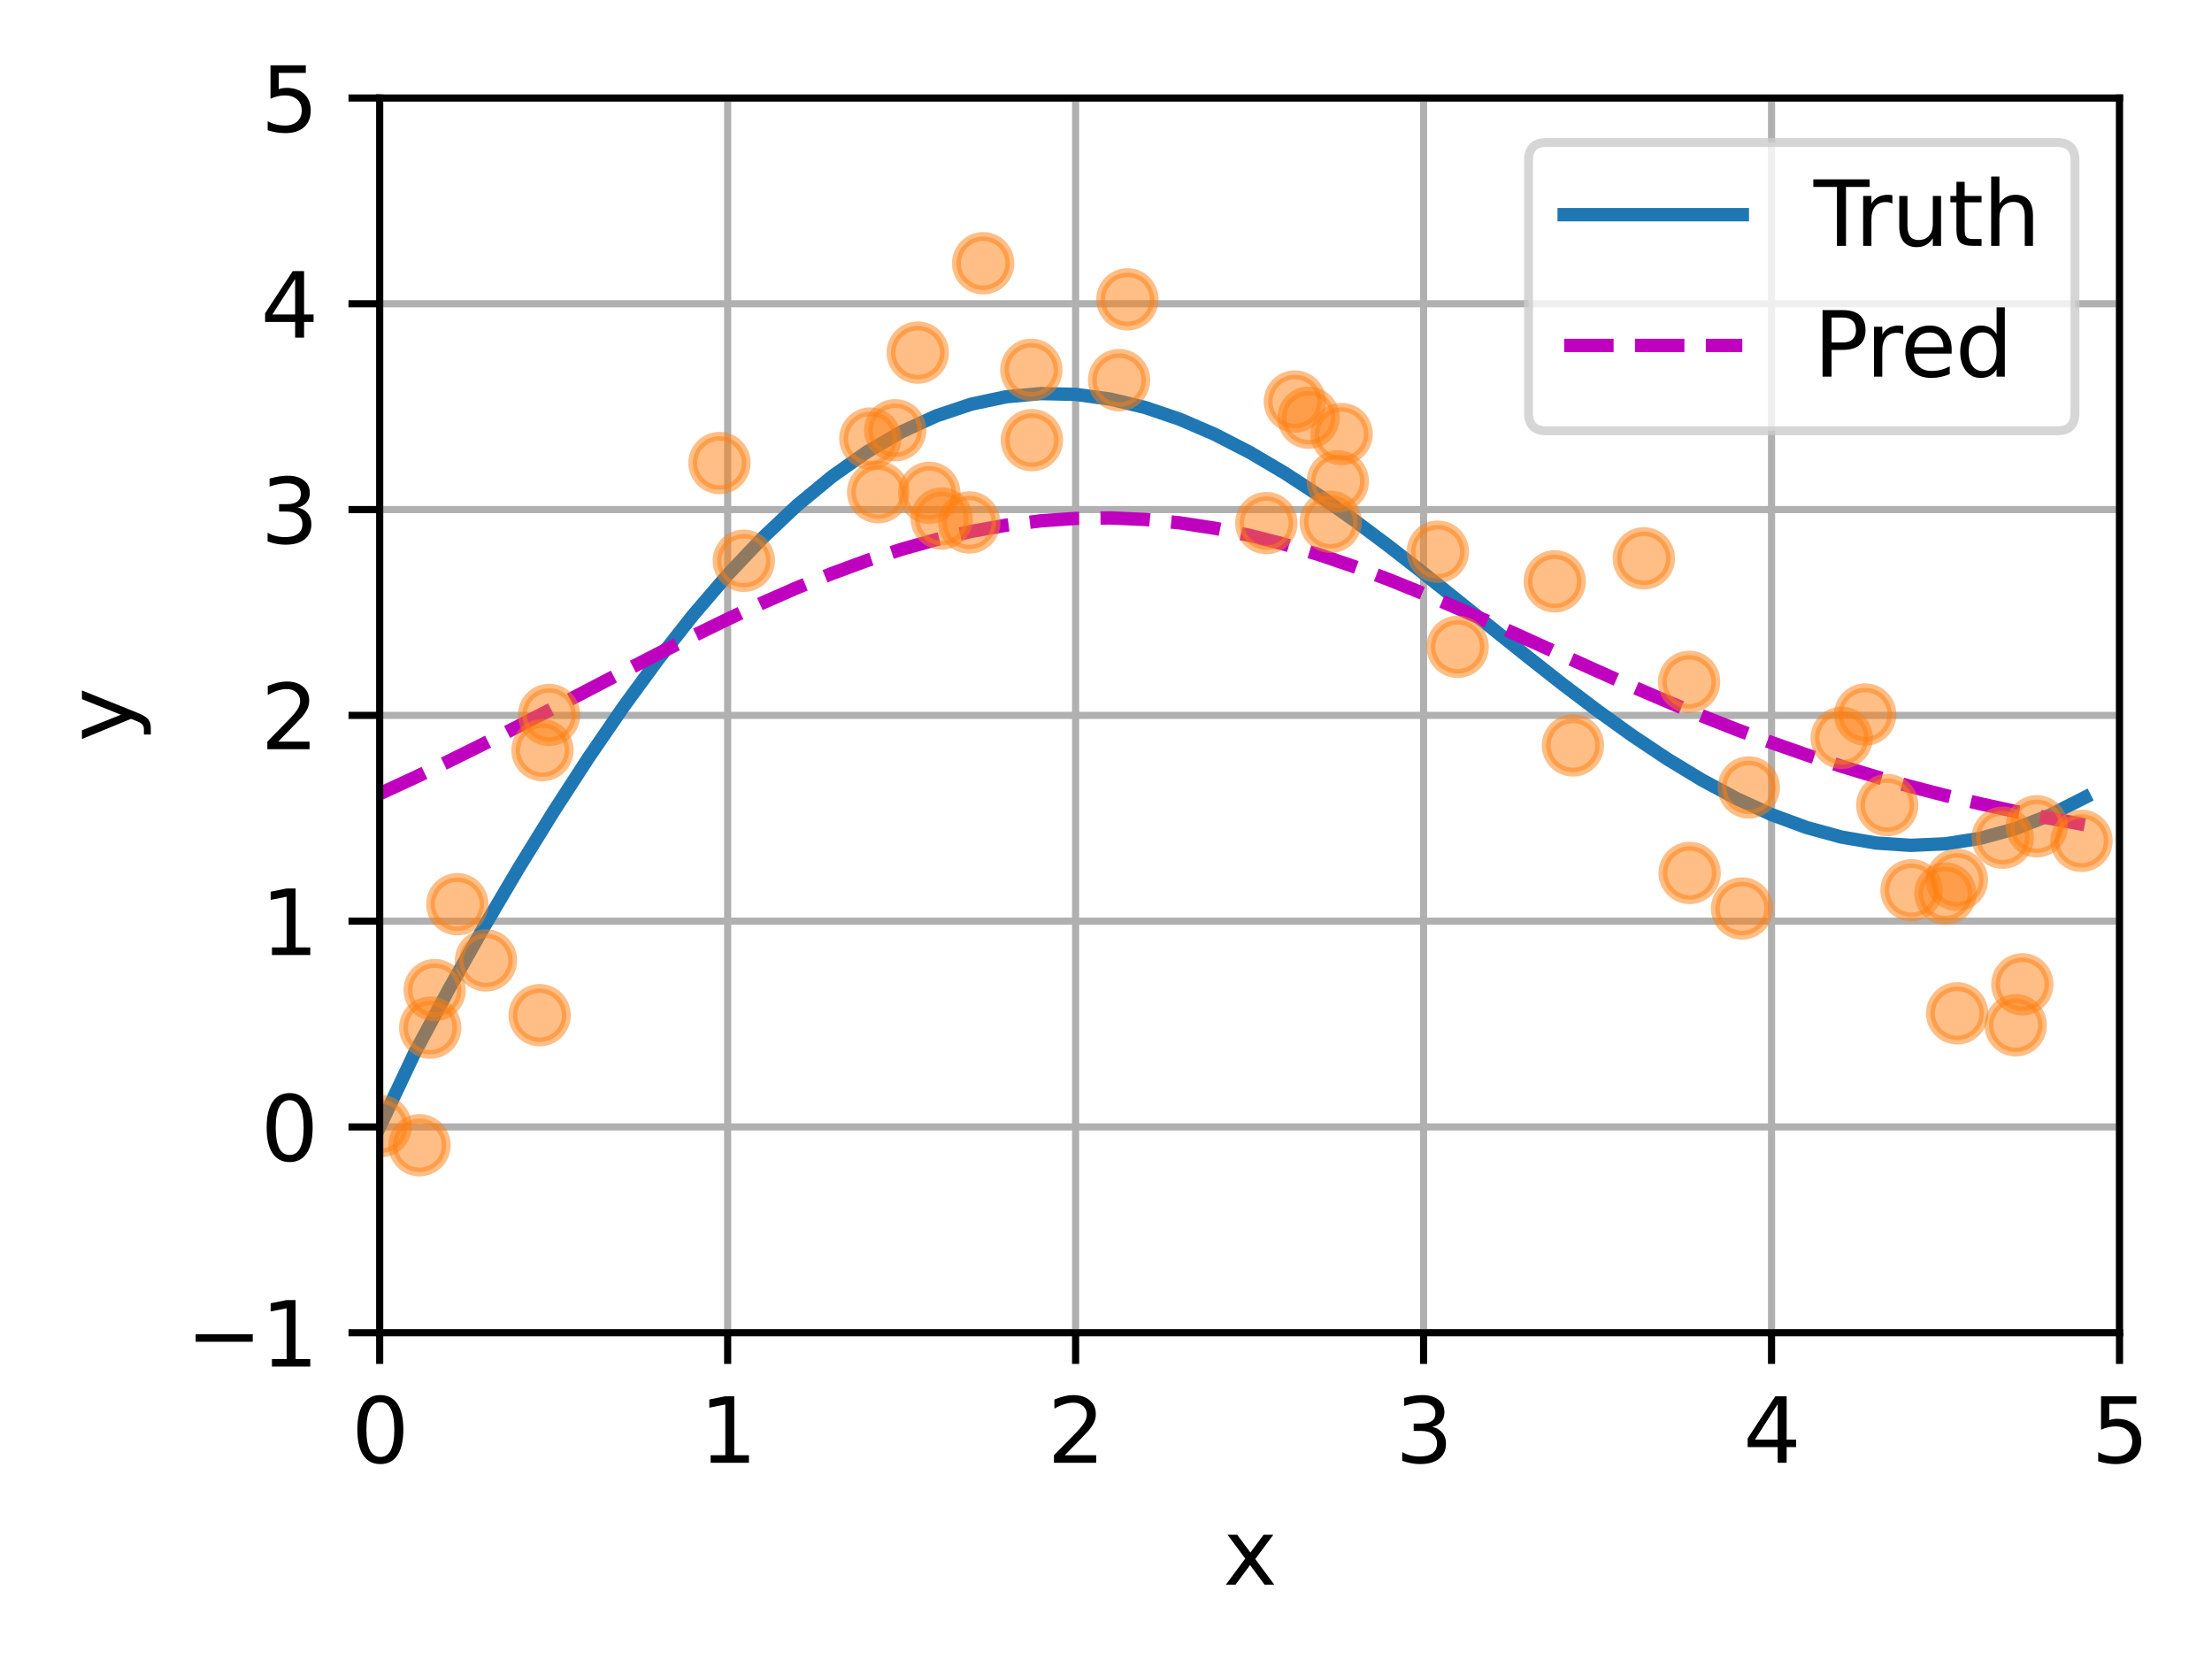 <?xml version="1.0" encoding="utf-8" standalone="no"?>
<!DOCTYPE svg PUBLIC "-//W3C//DTD SVG 1.1//EN"
  "http://www.w3.org/Graphics/SVG/1.1/DTD/svg11.dtd">
<svg xmlns:xlink="http://www.w3.org/1999/xlink" width="248.302pt" height="187.155pt" viewBox="0 0 248.302 187.155" xmlns="http://www.w3.org/2000/svg" version="1.1">
 <defs>
  <style type="text/css">*{stroke-linejoin: round; stroke-linecap: butt}</style>
 </defs>
 <g id="figure_1">
  <g id="patch_1">
   <path d="M 0 187.155 
L 248.302 187.155 
L 248.302 0 
L 0 0 
z
" style="fill: #ffffff"/>
  </g>
  <g id="axes_1">
   <g id="patch_2">
    <path d="M 42.62 149.599 
L 237.92 149.599 
L 237.92 10.999 
L 42.62 10.999 
z
" style="fill: #ffffff"/>
   </g>
   <g id="matplotlib.axis_1">
    <g id="xtick_1">
     <g id="line2d_1">
      <path d="M 42.62 149.599 
L 42.62 10.999 
" clip-path="url(#p1e789f8f46)" style="fill: none; stroke: #b0b0b0; stroke-width: 0.8; stroke-linecap: square"/>
     </g>
     <g id="line2d_2">
      <defs>
       <path id="ma219bbf28d" d="M 0 0 
L 0 3.5 
" style="stroke: #000000; stroke-width: 0.8"/>
      </defs>
      <g>
       <use xlink:href="#ma219bbf28d" x="42.62" y="149.599" style="stroke: #000000; stroke-width: 0.8"/>
      </g>
     </g>
     <g id="text_1">
      <!-- 0 -->
      <g transform="translate(39.439 164.198) scale(0.1 -0.1)">
       <defs>
        <path id="DejaVuSans-30" d="M 2034 4250 
Q 1547 4250 1301 3770 
Q 1056 3291 1056 2328 
Q 1056 1369 1301 889 
Q 1547 409 2034 409 
Q 2525 409 2770 889 
Q 3016 1369 3016 2328 
Q 3016 3291 2770 3770 
Q 2525 4250 2034 4250 
z
M 2034 4750 
Q 2819 4750 3233 4129 
Q 3647 3509 3647 2328 
Q 3647 1150 3233 529 
Q 2819 -91 2034 -91 
Q 1250 -91 836 529 
Q 422 1150 422 2328 
Q 422 3509 836 4129 
Q 1250 4750 2034 4750 
z
" transform="scale(0.016)"/>
       </defs>
       <use xlink:href="#DejaVuSans-30"/>
      </g>
     </g>
    </g>
    <g id="xtick_2">
     <g id="line2d_3">
      <path d="M 81.68 149.599 
L 81.68 10.999 
" clip-path="url(#p1e789f8f46)" style="fill: none; stroke: #b0b0b0; stroke-width: 0.8; stroke-linecap: square"/>
     </g>
     <g id="line2d_4">
      <g>
       <use xlink:href="#ma219bbf28d" x="81.68" y="149.599" style="stroke: #000000; stroke-width: 0.8"/>
      </g>
     </g>
     <g id="text_2">
      <!-- 1 -->
      <g transform="translate(78.499 164.198) scale(0.1 -0.1)">
       <defs>
        <path id="DejaVuSans-31" d="M 794 531 
L 1825 531 
L 1825 4091 
L 703 3866 
L 703 4441 
L 1819 4666 
L 2450 4666 
L 2450 531 
L 3481 531 
L 3481 0 
L 794 0 
L 794 531 
z
" transform="scale(0.016)"/>
       </defs>
       <use xlink:href="#DejaVuSans-31"/>
      </g>
     </g>
    </g>
    <g id="xtick_3">
     <g id="line2d_5">
      <path d="M 120.74 149.599 
L 120.74 10.999 
" clip-path="url(#p1e789f8f46)" style="fill: none; stroke: #b0b0b0; stroke-width: 0.8; stroke-linecap: square"/>
     </g>
     <g id="line2d_6">
      <g>
       <use xlink:href="#ma219bbf28d" x="120.74" y="149.599" style="stroke: #000000; stroke-width: 0.8"/>
      </g>
     </g>
     <g id="text_3">
      <!-- 2 -->
      <g transform="translate(117.559 164.198) scale(0.1 -0.1)">
       <defs>
        <path id="DejaVuSans-32" d="M 1228 531 
L 3431 531 
L 3431 0 
L 469 0 
L 469 531 
Q 828 903 1448 1529 
Q 2069 2156 2228 2338 
Q 2531 2678 2651 2914 
Q 2772 3150 2772 3378 
Q 2772 3750 2511 3984 
Q 2250 4219 1831 4219 
Q 1534 4219 1204 4116 
Q 875 4013 500 3803 
L 500 4441 
Q 881 4594 1212 4672 
Q 1544 4750 1819 4750 
Q 2544 4750 2975 4387 
Q 3406 4025 3406 3419 
Q 3406 3131 3298 2873 
Q 3191 2616 2906 2266 
Q 2828 2175 2409 1742 
Q 1991 1309 1228 531 
z
" transform="scale(0.016)"/>
       </defs>
       <use xlink:href="#DejaVuSans-32"/>
      </g>
     </g>
    </g>
    <g id="xtick_4">
     <g id="line2d_7">
      <path d="M 159.8 149.599 
L 159.8 10.999 
" clip-path="url(#p1e789f8f46)" style="fill: none; stroke: #b0b0b0; stroke-width: 0.8; stroke-linecap: square"/>
     </g>
     <g id="line2d_8">
      <g>
       <use xlink:href="#ma219bbf28d" x="159.8" y="149.599" style="stroke: #000000; stroke-width: 0.8"/>
      </g>
     </g>
     <g id="text_4">
      <!-- 3 -->
      <g transform="translate(156.619 164.198) scale(0.1 -0.1)">
       <defs>
        <path id="DejaVuSans-33" d="M 2597 2516 
Q 3050 2419 3304 2112 
Q 3559 1806 3559 1356 
Q 3559 666 3084 287 
Q 2609 -91 1734 -91 
Q 1441 -91 1130 -33 
Q 819 25 488 141 
L 488 750 
Q 750 597 1062 519 
Q 1375 441 1716 441 
Q 2309 441 2620 675 
Q 2931 909 2931 1356 
Q 2931 1769 2642 2001 
Q 2353 2234 1838 2234 
L 1294 2234 
L 1294 2753 
L 1863 2753 
Q 2328 2753 2575 2939 
Q 2822 3125 2822 3475 
Q 2822 3834 2567 4026 
Q 2313 4219 1838 4219 
Q 1578 4219 1281 4162 
Q 984 4106 628 3988 
L 628 4550 
Q 988 4650 1302 4700 
Q 1616 4750 1894 4750 
Q 2613 4750 3031 4423 
Q 3450 4097 3450 3541 
Q 3450 3153 3228 2886 
Q 3006 2619 2597 2516 
z
" transform="scale(0.016)"/>
       </defs>
       <use xlink:href="#DejaVuSans-33"/>
      </g>
     </g>
    </g>
    <g id="xtick_5">
     <g id="line2d_9">
      <path d="M 198.86 149.599 
L 198.86 10.999 
" clip-path="url(#p1e789f8f46)" style="fill: none; stroke: #b0b0b0; stroke-width: 0.8; stroke-linecap: square"/>
     </g>
     <g id="line2d_10">
      <g>
       <use xlink:href="#ma219bbf28d" x="198.86" y="149.599" style="stroke: #000000; stroke-width: 0.8"/>
      </g>
     </g>
     <g id="text_5">
      <!-- 4 -->
      <g transform="translate(195.679 164.198) scale(0.1 -0.1)">
       <defs>
        <path id="DejaVuSans-34" d="M 2419 4116 
L 825 1625 
L 2419 1625 
L 2419 4116 
z
M 2253 4666 
L 3047 4666 
L 3047 1625 
L 3713 1625 
L 3713 1100 
L 3047 1100 
L 3047 0 
L 2419 0 
L 2419 1100 
L 313 1100 
L 313 1709 
L 2253 4666 
z
" transform="scale(0.016)"/>
       </defs>
       <use xlink:href="#DejaVuSans-34"/>
      </g>
     </g>
    </g>
    <g id="xtick_6">
     <g id="line2d_11">
      <path d="M 237.92 149.599 
L 237.92 10.999 
" clip-path="url(#p1e789f8f46)" style="fill: none; stroke: #b0b0b0; stroke-width: 0.8; stroke-linecap: square"/>
     </g>
     <g id="line2d_12">
      <g>
       <use xlink:href="#ma219bbf28d" x="237.92" y="149.599" style="stroke: #000000; stroke-width: 0.8"/>
      </g>
     </g>
     <g id="text_6">
      <!-- 5 -->
      <g transform="translate(234.739 164.198) scale(0.1 -0.1)">
       <defs>
        <path id="DejaVuSans-35" d="M 691 4666 
L 3169 4666 
L 3169 4134 
L 1269 4134 
L 1269 2991 
Q 1406 3038 1543 3061 
Q 1681 3084 1819 3084 
Q 2600 3084 3056 2656 
Q 3513 2228 3513 1497 
Q 3513 744 3044 326 
Q 2575 -91 1722 -91 
Q 1428 -91 1123 -41 
Q 819 9 494 109 
L 494 744 
Q 775 591 1075 516 
Q 1375 441 1709 441 
Q 2250 441 2565 725 
Q 2881 1009 2881 1497 
Q 2881 1984 2565 2268 
Q 2250 2553 1709 2553 
Q 1456 2553 1204 2497 
Q 953 2441 691 2322 
L 691 4666 
z
" transform="scale(0.016)"/>
       </defs>
       <use xlink:href="#DejaVuSans-35"/>
      </g>
     </g>
    </g>
    <g id="text_7">
     <!-- x -->
     <g transform="translate(137.311 177.876) scale(0.1 -0.1)">
      <defs>
       <path id="DejaVuSans-78" d="M 3513 3500 
L 2247 1797 
L 3578 0 
L 2900 0 
L 1881 1375 
L 863 0 
L 184 0 
L 1544 1831 
L 300 3500 
L 978 3500 
L 1906 2253 
L 2834 3500 
L 3513 3500 
z
" transform="scale(0.016)"/>
      </defs>
      <use xlink:href="#DejaVuSans-78"/>
     </g>
    </g>
   </g>
   <g id="matplotlib.axis_2">
    <g id="ytick_1">
     <g id="line2d_13">
      <path d="M 42.62 149.599 
L 237.92 149.599 
" clip-path="url(#p1e789f8f46)" style="fill: none; stroke: #b0b0b0; stroke-width: 0.8; stroke-linecap: square"/>
     </g>
     <g id="line2d_14">
      <defs>
       <path id="m7f589fc5e5" d="M 0 0 
L -3.5 0 
" style="stroke: #000000; stroke-width: 0.8"/>
      </defs>
      <g>
       <use xlink:href="#m7f589fc5e5" x="42.62" y="149.599" style="stroke: #000000; stroke-width: 0.8"/>
      </g>
     </g>
     <g id="text_8">
      <!-- −1 -->
      <g transform="translate(20.878 153.398) scale(0.1 -0.1)">
       <defs>
        <path id="DejaVuSans-2212" d="M 678 2272 
L 4684 2272 
L 4684 1741 
L 678 1741 
L 678 2272 
z
" transform="scale(0.016)"/>
       </defs>
       <use xlink:href="#DejaVuSans-2212"/>
       <use xlink:href="#DejaVuSans-31" x="83.789"/>
      </g>
     </g>
    </g>
    <g id="ytick_2">
     <g id="line2d_15">
      <path d="M 42.62 126.499 
L 237.92 126.499 
" clip-path="url(#p1e789f8f46)" style="fill: none; stroke: #b0b0b0; stroke-width: 0.8; stroke-linecap: square"/>
     </g>
     <g id="line2d_16">
      <g>
       <use xlink:href="#m7f589fc5e5" x="42.62" y="126.499" style="stroke: #000000; stroke-width: 0.8"/>
      </g>
     </g>
     <g id="text_9">
      <!-- 0 -->
      <g transform="translate(29.258 130.298) scale(0.1 -0.1)">
       <use xlink:href="#DejaVuSans-30"/>
      </g>
     </g>
    </g>
    <g id="ytick_3">
     <g id="line2d_17">
      <path d="M 42.62 103.399 
L 237.92 103.399 
" clip-path="url(#p1e789f8f46)" style="fill: none; stroke: #b0b0b0; stroke-width: 0.8; stroke-linecap: square"/>
     </g>
     <g id="line2d_18">
      <g>
       <use xlink:href="#m7f589fc5e5" x="42.62" y="103.399" style="stroke: #000000; stroke-width: 0.8"/>
      </g>
     </g>
     <g id="text_10">
      <!-- 1 -->
      <g transform="translate(29.258 107.198) scale(0.1 -0.1)">
       <use xlink:href="#DejaVuSans-31"/>
      </g>
     </g>
    </g>
    <g id="ytick_4">
     <g id="line2d_19">
      <path d="M 42.62 80.299 
L 237.92 80.299 
" clip-path="url(#p1e789f8f46)" style="fill: none; stroke: #b0b0b0; stroke-width: 0.8; stroke-linecap: square"/>
     </g>
     <g id="line2d_20">
      <g>
       <use xlink:href="#m7f589fc5e5" x="42.62" y="80.299" style="stroke: #000000; stroke-width: 0.8"/>
      </g>
     </g>
     <g id="text_11">
      <!-- 2 -->
      <g transform="translate(29.258 84.098) scale(0.1 -0.1)">
       <use xlink:href="#DejaVuSans-32"/>
      </g>
     </g>
    </g>
    <g id="ytick_5">
     <g id="line2d_21">
      <path d="M 42.62 57.199 
L 237.92 57.199 
" clip-path="url(#p1e789f8f46)" style="fill: none; stroke: #b0b0b0; stroke-width: 0.8; stroke-linecap: square"/>
     </g>
     <g id="line2d_22">
      <g>
       <use xlink:href="#m7f589fc5e5" x="42.62" y="57.199" style="stroke: #000000; stroke-width: 0.8"/>
      </g>
     </g>
     <g id="text_12">
      <!-- 3 -->
      <g transform="translate(29.258 60.998) scale(0.1 -0.1)">
       <use xlink:href="#DejaVuSans-33"/>
      </g>
     </g>
    </g>
    <g id="ytick_6">
     <g id="line2d_23">
      <path d="M 42.62 34.099 
L 237.92 34.099 
" clip-path="url(#p1e789f8f46)" style="fill: none; stroke: #b0b0b0; stroke-width: 0.8; stroke-linecap: square"/>
     </g>
     <g id="line2d_24">
      <g>
       <use xlink:href="#m7f589fc5e5" x="42.62" y="34.099" style="stroke: #000000; stroke-width: 0.8"/>
      </g>
     </g>
     <g id="text_13">
      <!-- 4 -->
      <g transform="translate(29.258 37.898) scale(0.1 -0.1)">
       <use xlink:href="#DejaVuSans-34"/>
      </g>
     </g>
    </g>
    <g id="ytick_7">
     <g id="line2d_25">
      <path d="M 42.62 10.999 
L 237.92 10.999 
" clip-path="url(#p1e789f8f46)" style="fill: none; stroke: #b0b0b0; stroke-width: 0.8; stroke-linecap: square"/>
     </g>
     <g id="line2d_26">
      <g>
       <use xlink:href="#m7f589fc5e5" x="42.62" y="10.999" style="stroke: #000000; stroke-width: 0.8"/>
      </g>
     </g>
     <g id="text_14">
      <!-- 5 -->
      <g transform="translate(29.258 14.798) scale(0.1 -0.1)">
       <use xlink:href="#DejaVuSans-35"/>
      </g>
     </g>
    </g>
    <g id="text_15">
     <!-- y -->
     <g transform="translate(14.798 83.259) rotate(-90) scale(0.1 -0.1)">
      <defs>
       <path id="DejaVuSans-79" d="M 2059 -325 
Q 1816 -950 1584 -1140 
Q 1353 -1331 966 -1331 
L 506 -1331 
L 506 -850 
L 844 -850 
Q 1081 -850 1212 -737 
Q 1344 -625 1503 -206 
L 1606 56 
L 191 3500 
L 800 3500 
L 1894 763 
L 2988 3500 
L 3597 3500 
L 2059 -325 
z
" transform="scale(0.016)"/>
      </defs>
      <use xlink:href="#DejaVuSans-79"/>
     </g>
    </g>
   </g>
   <g id="line2d_27">
    <path d="M 42.62 126.499 
L 46.526 118.226 
L 50.432 110.946 
L 54.338 104.029 
L 58.244 97.41 
L 62.15 91.082 
L 66.056 85.062 
L 69.962 79.371 
L 73.868 74.034 
L 77.774 69.077 
L 81.68 64.523 
L 85.586 60.395 
L 89.492 56.712 
L 93.398 53.488 
L 97.304 50.736 
L 101.21 48.464 
L 105.116 46.675 
L 109.022 45.368 
L 112.928 44.539 
L 116.834 44.178 
L 120.74 44.27 
L 124.646 44.799 
L 128.552 45.741 
L 132.458 47.07 
L 136.364 48.758 
L 140.27 50.77 
L 144.176 53.071 
L 148.082 55.621 
L 151.988 58.38 
L 155.894 61.304 
L 159.8 64.349 
L 163.706 67.47 
L 167.612 70.618 
L 171.518 73.749 
L 175.424 76.817 
L 179.33 79.774 
L 183.236 82.578 
L 187.142 85.186 
L 191.048 87.556 
L 194.954 89.652 
L 198.86 91.437 
L 202.766 92.88 
L 206.672 93.953 
L 210.578 94.629 
L 214.484 94.889 
L 218.39 94.716 
L 222.296 94.098 
L 226.202 93.027 
L 230.108 91.5 
L 234.014 89.519 
" clip-path="url(#p1e789f8f46)" style="fill: none; stroke: #1f77b4; stroke-width: 1.5; stroke-linecap: square"/>
   </g>
   <g id="line2d_28">
    <path d="M 42.62 89.096 
L 46.526 87.291 
L 50.432 85.415 
L 54.338 83.478 
L 58.244 81.492 
L 62.15 79.472 
L 66.056 77.434 
L 69.962 75.397 
L 73.868 73.381 
L 77.774 71.407 
L 81.68 69.498 
L 85.586 67.675 
L 89.492 65.96 
L 93.398 64.372 
L 97.304 62.932 
L 101.21 61.656 
L 105.116 60.559 
L 109.022 59.655 
L 112.928 58.954 
L 116.834 58.464 
L 120.74 58.191 
L 124.646 58.139 
L 128.552 58.307 
L 132.458 58.693 
L 136.364 59.293 
L 140.27 60.096 
L 144.176 61.091 
L 148.082 62.262 
L 151.988 63.592 
L 155.894 65.059 
L 159.8 66.638 
L 163.706 68.305 
L 167.612 70.034 
L 171.518 71.798 
L 175.424 73.573 
L 179.33 75.336 
L 183.236 77.066 
L 187.142 78.745 
L 191.048 80.36 
L 194.954 81.899 
L 198.86 83.355 
L 202.766 84.722 
L 206.672 86 
L 210.578 87.186 
L 214.484 88.284 
L 218.39 89.296 
L 222.296 90.225 
L 226.202 91.078 
L 230.108 91.858 
L 234.014 92.571 
" clip-path="url(#p1e789f8f46)" style="fill: none; stroke-dasharray: 5.55,2.4; stroke-dashoffset: 0; stroke: #bf00bf; stroke-width: 1.5"/>
   </g>
   <g id="line2d_29">
    <defs>
     <path id="m75786c6c60" d="M 0 3 
C 0.796 3 1.559 2.684 2.121 2.121 
C 2.684 1.559 3 0.796 3 0 
C 3 -0.796 2.684 -1.559 2.121 -2.121 
C 1.559 -2.684 0.796 -3 0 -3 
C -0.796 -3 -1.559 -2.684 -2.121 -2.121 
C -2.684 -1.559 -3 -0.796 -3 0 
C -3 0.796 -2.684 1.559 -2.121 2.121 
C -1.559 2.684 -0.796 3 0 3 
z
" style="stroke: #ff7f0e; stroke-opacity: 0.5"/>
    </defs>
    <g clip-path="url(#p1e789f8f46)">
     <use xlink:href="#m75786c6c60" x="42.739" y="126.414" style="fill: #ff7f0e; fill-opacity: 0.5; stroke: #ff7f0e; stroke-opacity: 0.5"/>
     <use xlink:href="#m75786c6c60" x="47.091" y="128.557" style="fill: #ff7f0e; fill-opacity: 0.5; stroke: #ff7f0e; stroke-opacity: 0.5"/>
     <use xlink:href="#m75786c6c60" x="48.293" y="115.357" style="fill: #ff7f0e; fill-opacity: 0.5; stroke: #ff7f0e; stroke-opacity: 0.5"/>
     <use xlink:href="#m75786c6c60" x="48.795" y="111.143" style="fill: #ff7f0e; fill-opacity: 0.5; stroke: #ff7f0e; stroke-opacity: 0.5"/>
     <use xlink:href="#m75786c6c60" x="51.338" y="101.5" style="fill: #ff7f0e; fill-opacity: 0.5; stroke: #ff7f0e; stroke-opacity: 0.5"/>
     <use xlink:href="#m75786c6c60" x="54.553" y="107.807" style="fill: #ff7f0e; fill-opacity: 0.5; stroke: #ff7f0e; stroke-opacity: 0.5"/>
     <use xlink:href="#m75786c6c60" x="60.576" y="113.958" style="fill: #ff7f0e; fill-opacity: 0.5; stroke: #ff7f0e; stroke-opacity: 0.5"/>
     <use xlink:href="#m75786c6c60" x="60.892" y="84.206" style="fill: #ff7f0e; fill-opacity: 0.5; stroke: #ff7f0e; stroke-opacity: 0.5"/>
     <use xlink:href="#m75786c6c60" x="61.639" y="80.251" style="fill: #ff7f0e; fill-opacity: 0.5; stroke: #ff7f0e; stroke-opacity: 0.5"/>
     <use xlink:href="#m75786c6c60" x="80.767" y="51.974" style="fill: #ff7f0e; fill-opacity: 0.5; stroke: #ff7f0e; stroke-opacity: 0.5"/>
     <use xlink:href="#m75786c6c60" x="83.496" y="62.946" style="fill: #ff7f0e; fill-opacity: 0.5; stroke: #ff7f0e; stroke-opacity: 0.5"/>
     <use xlink:href="#m75786c6c60" x="97.7" y="49.222" style="fill: #ff7f0e; fill-opacity: 0.5; stroke: #ff7f0e; stroke-opacity: 0.5"/>
     <use xlink:href="#m75786c6c60" x="98.573" y="55.252" style="fill: #ff7f0e; fill-opacity: 0.5; stroke: #ff7f0e; stroke-opacity: 0.5"/>
     <use xlink:href="#m75786c6c60" x="100.489" y="48.296" style="fill: #ff7f0e; fill-opacity: 0.5; stroke: #ff7f0e; stroke-opacity: 0.5"/>
     <use xlink:href="#m75786c6c60" x="103.022" y="39.582" style="fill: #ff7f0e; fill-opacity: 0.5; stroke: #ff7f0e; stroke-opacity: 0.5"/>
     <use xlink:href="#m75786c6c60" x="104.319" y="55.324" style="fill: #ff7f0e; fill-opacity: 0.5; stroke: #ff7f0e; stroke-opacity: 0.5"/>
     <use xlink:href="#m75786c6c60" x="105.703" y="58.205" style="fill: #ff7f0e; fill-opacity: 0.5; stroke: #ff7f0e; stroke-opacity: 0.5"/>
     <use xlink:href="#m75786c6c60" x="108.803" y="58.647" style="fill: #ff7f0e; fill-opacity: 0.5; stroke: #ff7f0e; stroke-opacity: 0.5"/>
     <use xlink:href="#m75786c6c60" x="110.363" y="29.548" style="fill: #ff7f0e; fill-opacity: 0.5; stroke: #ff7f0e; stroke-opacity: 0.5"/>
     <use xlink:href="#m75786c6c60" x="115.771" y="41.509" style="fill: #ff7f0e; fill-opacity: 0.5; stroke: #ff7f0e; stroke-opacity: 0.5"/>
     <use xlink:href="#m75786c6c60" x="115.833" y="49.408" style="fill: #ff7f0e; fill-opacity: 0.5; stroke: #ff7f0e; stroke-opacity: 0.5"/>
     <use xlink:href="#m75786c6c60" x="125.62" y="42.669" style="fill: #ff7f0e; fill-opacity: 0.5; stroke: #ff7f0e; stroke-opacity: 0.5"/>
     <use xlink:href="#m75786c6c60" x="126.557" y="33.604" style="fill: #ff7f0e; fill-opacity: 0.5; stroke: #ff7f0e; stroke-opacity: 0.5"/>
     <use xlink:href="#m75786c6c60" x="142.15" y="58.721" style="fill: #ff7f0e; fill-opacity: 0.5; stroke: #ff7f0e; stroke-opacity: 0.5"/>
     <use xlink:href="#m75786c6c60" x="145.35" y="45.074" style="fill: #ff7f0e; fill-opacity: 0.5; stroke: #ff7f0e; stroke-opacity: 0.5"/>
     <use xlink:href="#m75786c6c60" x="146.895" y="46.886" style="fill: #ff7f0e; fill-opacity: 0.5; stroke: #ff7f0e; stroke-opacity: 0.5"/>
     <use xlink:href="#m75786c6c60" x="149.376" y="58.574" style="fill: #ff7f0e; fill-opacity: 0.5; stroke: #ff7f0e; stroke-opacity: 0.5"/>
     <use xlink:href="#m75786c6c60" x="150.174" y="54.034" style="fill: #ff7f0e; fill-opacity: 0.5; stroke: #ff7f0e; stroke-opacity: 0.5"/>
     <use xlink:href="#m75786c6c60" x="150.6" y="48.723" style="fill: #ff7f0e; fill-opacity: 0.5; stroke: #ff7f0e; stroke-opacity: 0.5"/>
     <use xlink:href="#m75786c6c60" x="161.4" y="61.927" style="fill: #ff7f0e; fill-opacity: 0.5; stroke: #ff7f0e; stroke-opacity: 0.5"/>
     <use xlink:href="#m75786c6c60" x="163.624" y="72.606" style="fill: #ff7f0e; fill-opacity: 0.5; stroke: #ff7f0e; stroke-opacity: 0.5"/>
     <use xlink:href="#m75786c6c60" x="174.52" y="65.258" style="fill: #ff7f0e; fill-opacity: 0.5; stroke: #ff7f0e; stroke-opacity: 0.5"/>
     <use xlink:href="#m75786c6c60" x="176.564" y="83.673" style="fill: #ff7f0e; fill-opacity: 0.5; stroke: #ff7f0e; stroke-opacity: 0.5"/>
     <use xlink:href="#m75786c6c60" x="184.522" y="62.673" style="fill: #ff7f0e; fill-opacity: 0.5; stroke: #ff7f0e; stroke-opacity: 0.5"/>
     <use xlink:href="#m75786c6c60" x="189.608" y="76.539" style="fill: #ff7f0e; fill-opacity: 0.5; stroke: #ff7f0e; stroke-opacity: 0.5"/>
     <use xlink:href="#m75786c6c60" x="189.669" y="97.989" style="fill: #ff7f0e; fill-opacity: 0.5; stroke: #ff7f0e; stroke-opacity: 0.5"/>
     <use xlink:href="#m75786c6c60" x="195.549" y="101.977" style="fill: #ff7f0e; fill-opacity: 0.5; stroke: #ff7f0e; stroke-opacity: 0.5"/>
     <use xlink:href="#m75786c6c60" x="196.306" y="88.389" style="fill: #ff7f0e; fill-opacity: 0.5; stroke: #ff7f0e; stroke-opacity: 0.5"/>
     <use xlink:href="#m75786c6c60" x="206.736" y="82.82" style="fill: #ff7f0e; fill-opacity: 0.5; stroke: #ff7f0e; stroke-opacity: 0.5"/>
     <use xlink:href="#m75786c6c60" x="209.372" y="80.206" style="fill: #ff7f0e; fill-opacity: 0.5; stroke: #ff7f0e; stroke-opacity: 0.5"/>
     <use xlink:href="#m75786c6c60" x="211.85" y="90.37" style="fill: #ff7f0e; fill-opacity: 0.5; stroke: #ff7f0e; stroke-opacity: 0.5"/>
     <use xlink:href="#m75786c6c60" x="214.572" y="99.93" style="fill: #ff7f0e; fill-opacity: 0.5; stroke: #ff7f0e; stroke-opacity: 0.5"/>
     <use xlink:href="#m75786c6c60" x="218.376" y="100.299" style="fill: #ff7f0e; fill-opacity: 0.5; stroke: #ff7f0e; stroke-opacity: 0.5"/>
     <use xlink:href="#m75786c6c60" x="219.666" y="98.764" style="fill: #ff7f0e; fill-opacity: 0.5; stroke: #ff7f0e; stroke-opacity: 0.5"/>
     <use xlink:href="#m75786c6c60" x="219.697" y="113.749" style="fill: #ff7f0e; fill-opacity: 0.5; stroke: #ff7f0e; stroke-opacity: 0.5"/>
     <use xlink:href="#m75786c6c60" x="224.813" y="94.032" style="fill: #ff7f0e; fill-opacity: 0.5; stroke: #ff7f0e; stroke-opacity: 0.5"/>
     <use xlink:href="#m75786c6c60" x="226.268" y="115.089" style="fill: #ff7f0e; fill-opacity: 0.5; stroke: #ff7f0e; stroke-opacity: 0.5"/>
     <use xlink:href="#m75786c6c60" x="227.011" y="110.491" style="fill: #ff7f0e; fill-opacity: 0.5; stroke: #ff7f0e; stroke-opacity: 0.5"/>
     <use xlink:href="#m75786c6c60" x="228.633" y="92.751" style="fill: #ff7f0e; fill-opacity: 0.5; stroke: #ff7f0e; stroke-opacity: 0.5"/>
     <use xlink:href="#m75786c6c60" x="233.653" y="94.386" style="fill: #ff7f0e; fill-opacity: 0.5; stroke: #ff7f0e; stroke-opacity: 0.5"/>
    </g>
   </g>
   <g id="patch_3">
    <path d="M 42.62 149.599 
L 42.62 10.999 
" style="fill: none; stroke: #000000; stroke-width: 0.8; stroke-linejoin: miter; stroke-linecap: square"/>
   </g>
   <g id="patch_4">
    <path d="M 237.92 149.599 
L 237.92 10.999 
" style="fill: none; stroke: #000000; stroke-width: 0.8; stroke-linejoin: miter; stroke-linecap: square"/>
   </g>
   <g id="patch_5">
    <path d="M 42.62 149.599 
L 237.92 149.599 
" style="fill: none; stroke: #000000; stroke-width: 0.8; stroke-linejoin: miter; stroke-linecap: square"/>
   </g>
   <g id="patch_6">
    <path d="M 42.62 10.999 
L 237.92 10.999 
" style="fill: none; stroke: #000000; stroke-width: 0.8; stroke-linejoin: miter; stroke-linecap: square"/>
   </g>
   <g id="legend_1">
    <g id="patch_7">
     <path d="M 173.581 48.355 
L 230.92 48.355 
Q 232.92 48.355 232.92 46.355 
L 232.92 17.999 
Q 232.92 15.999 230.92 15.999 
L 173.581 15.999 
Q 171.581 15.999 171.581 17.999 
L 171.581 46.355 
Q 171.581 48.355 173.581 48.355 
z
" style="fill: #ffffff; opacity: 0.8; stroke: #cccccc; stroke-linejoin: miter"/>
    </g>
    <g id="line2d_30">
     <path d="M 175.581 24.098 
L 185.581 24.098 
L 195.581 24.098 
" style="fill: none; stroke: #1f77b4; stroke-width: 1.5; stroke-linecap: square"/>
    </g>
    <g id="text_16">
     <!-- Truth -->
     <g transform="translate(203.581 27.598) scale(0.1 -0.1)">
      <defs>
       <path id="DejaVuSans-54" d="M -19 4666 
L 3928 4666 
L 3928 4134 
L 2272 4134 
L 2272 0 
L 1638 0 
L 1638 4134 
L -19 4134 
L -19 4666 
z
" transform="scale(0.016)"/>
       <path id="DejaVuSans-72" d="M 2631 2963 
Q 2534 3019 2420 3045 
Q 2306 3072 2169 3072 
Q 1681 3072 1420 2755 
Q 1159 2438 1159 1844 
L 1159 0 
L 581 0 
L 581 3500 
L 1159 3500 
L 1159 2956 
Q 1341 3275 1631 3429 
Q 1922 3584 2338 3584 
Q 2397 3584 2469 3576 
Q 2541 3569 2628 3553 
L 2631 2963 
z
" transform="scale(0.016)"/>
       <path id="DejaVuSans-75" d="M 544 1381 
L 544 3500 
L 1119 3500 
L 1119 1403 
Q 1119 906 1312 657 
Q 1506 409 1894 409 
Q 2359 409 2629 706 
Q 2900 1003 2900 1516 
L 2900 3500 
L 3475 3500 
L 3475 0 
L 2900 0 
L 2900 538 
Q 2691 219 2414 64 
Q 2138 -91 1772 -91 
Q 1169 -91 856 284 
Q 544 659 544 1381 
z
M 1991 3584 
L 1991 3584 
z
" transform="scale(0.016)"/>
       <path id="DejaVuSans-74" d="M 1172 4494 
L 1172 3500 
L 2356 3500 
L 2356 3053 
L 1172 3053 
L 1172 1153 
Q 1172 725 1289 603 
Q 1406 481 1766 481 
L 2356 481 
L 2356 0 
L 1766 0 
Q 1100 0 847 248 
Q 594 497 594 1153 
L 594 3053 
L 172 3053 
L 172 3500 
L 594 3500 
L 594 4494 
L 1172 4494 
z
" transform="scale(0.016)"/>
       <path id="DejaVuSans-68" d="M 3513 2113 
L 3513 0 
L 2938 0 
L 2938 2094 
Q 2938 2591 2744 2837 
Q 2550 3084 2163 3084 
Q 1697 3084 1428 2787 
Q 1159 2491 1159 1978 
L 1159 0 
L 581 0 
L 581 4863 
L 1159 4863 
L 1159 2956 
Q 1366 3272 1645 3428 
Q 1925 3584 2291 3584 
Q 2894 3584 3203 3211 
Q 3513 2838 3513 2113 
z
" transform="scale(0.016)"/>
      </defs>
      <use xlink:href="#DejaVuSans-54"/>
      <use xlink:href="#DejaVuSans-72" x="46.334"/>
      <use xlink:href="#DejaVuSans-75" x="87.447"/>
      <use xlink:href="#DejaVuSans-74" x="150.826"/>
      <use xlink:href="#DejaVuSans-68" x="190.035"/>
     </g>
    </g>
    <g id="line2d_31">
     <path d="M 175.581 38.776 
L 185.581 38.776 
L 195.581 38.776 
" style="fill: none; stroke-dasharray: 5.55,2.4; stroke-dashoffset: 0; stroke: #bf00bf; stroke-width: 1.5"/>
    </g>
    <g id="text_17">
     <!-- Pred -->
     <g transform="translate(203.581 42.276) scale(0.1 -0.1)">
      <defs>
       <path id="DejaVuSans-50" d="M 1259 4147 
L 1259 2394 
L 2053 2394 
Q 2494 2394 2734 2622 
Q 2975 2850 2975 3272 
Q 2975 3691 2734 3919 
Q 2494 4147 2053 4147 
L 1259 4147 
z
M 628 4666 
L 2053 4666 
Q 2838 4666 3239 4311 
Q 3641 3956 3641 3272 
Q 3641 2581 3239 2228 
Q 2838 1875 2053 1875 
L 1259 1875 
L 1259 0 
L 628 0 
L 628 4666 
z
" transform="scale(0.016)"/>
       <path id="DejaVuSans-65" d="M 3597 1894 
L 3597 1613 
L 953 1613 
Q 991 1019 1311 708 
Q 1631 397 2203 397 
Q 2534 397 2845 478 
Q 3156 559 3463 722 
L 3463 178 
Q 3153 47 2828 -22 
Q 2503 -91 2169 -91 
Q 1331 -91 842 396 
Q 353 884 353 1716 
Q 353 2575 817 3079 
Q 1281 3584 2069 3584 
Q 2775 3584 3186 3129 
Q 3597 2675 3597 1894 
z
M 3022 2063 
Q 3016 2534 2758 2815 
Q 2500 3097 2075 3097 
Q 1594 3097 1305 2825 
Q 1016 2553 972 2059 
L 3022 2063 
z
" transform="scale(0.016)"/>
       <path id="DejaVuSans-64" d="M 2906 2969 
L 2906 4863 
L 3481 4863 
L 3481 0 
L 2906 0 
L 2906 525 
Q 2725 213 2448 61 
Q 2172 -91 1784 -91 
Q 1150 -91 751 415 
Q 353 922 353 1747 
Q 353 2572 751 3078 
Q 1150 3584 1784 3584 
Q 2172 3584 2448 3432 
Q 2725 3281 2906 2969 
z
M 947 1747 
Q 947 1113 1208 752 
Q 1469 391 1925 391 
Q 2381 391 2643 752 
Q 2906 1113 2906 1747 
Q 2906 2381 2643 2742 
Q 2381 3103 1925 3103 
Q 1469 3103 1208 2742 
Q 947 2381 947 1747 
z
" transform="scale(0.016)"/>
      </defs>
      <use xlink:href="#DejaVuSans-50"/>
      <use xlink:href="#DejaVuSans-72" x="58.553"/>
      <use xlink:href="#DejaVuSans-65" x="97.416"/>
      <use xlink:href="#DejaVuSans-64" x="158.939"/>
     </g>
    </g>
   </g>
  </g>
 </g>
 <defs>
  <clipPath id="p1e789f8f46">
   <rect x="42.62" y="10.999" width="195.3" height="138.6"/>
  </clipPath>
 </defs>
</svg>

